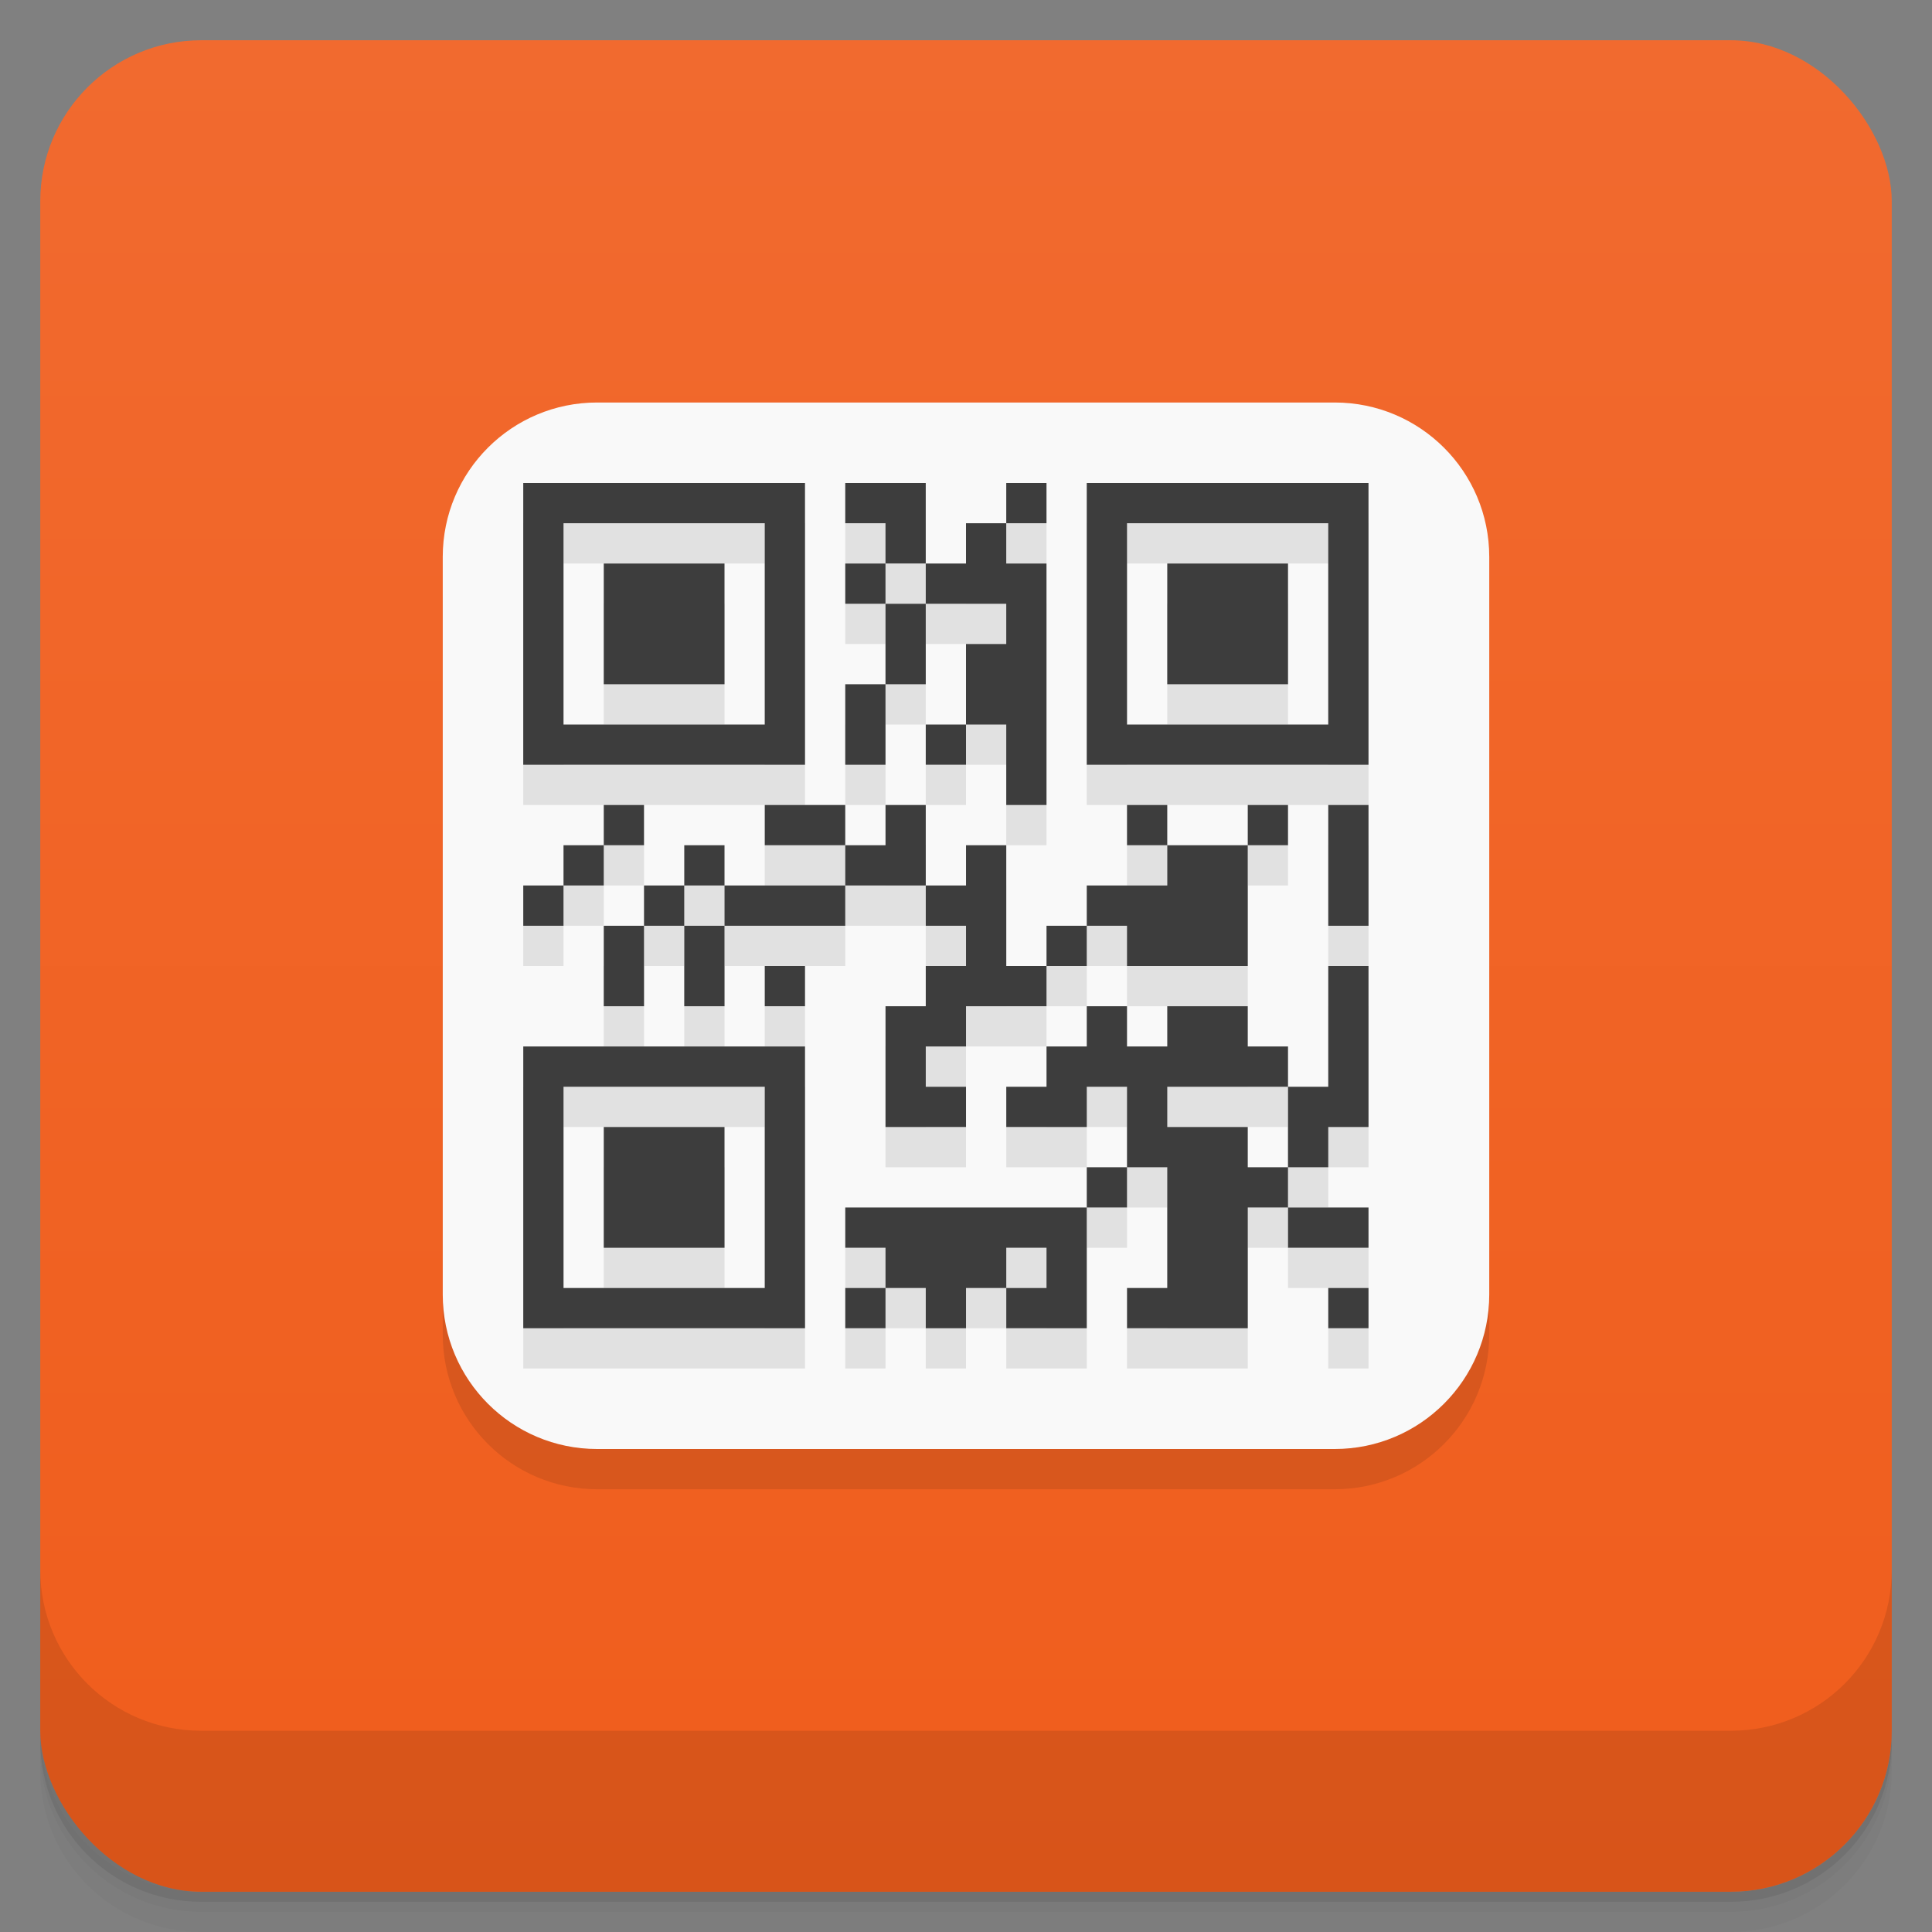 <svg version="1.1" viewBox="0 0 48 48" xmlns="http://www.w3.org/2000/svg">
 <rect x="0" y="0" width="48" height="48" fill="#808080" stroke="none"/>
 <defs>
  <linearGradient id="bg" x2="0" y1="1" y2="47" gradientUnits="userSpaceOnUse">
   <stop style="stop-color:#f16a2f" offset="0"/>
   <stop style="stop-color:#f05d1c" offset="1"/>
  </linearGradient>
 </defs>
 <path d="m1 43v0.25c0 2.216 1.784 4 4 4h38c2.216 0 4-1.784 4-4v-0.25c0 2.216-1.784 4-4 4h-38c-2.216 0-4-1.784-4-4zm0 0.5v0.5c0 2.216 1.784 4 4 4h38c2.216 0 4-1.784 4-4v-0.5c0 2.216-1.784 4-4 4h-38c-2.216 0-4-1.784-4-4z" style="opacity:.02"/>
 <path d="m1 43.25v0.25c0 2.216 1.784 4 4 4h38c2.216 0 4-1.784 4-4v-0.25c0 2.216-1.784 4-4 4h-38c-2.216 0-4-1.784-4-4z" style="opacity:.05"/>
 <path d="m1 43v0.25c0 2.216 1.784 4 4 4h38c2.216 0 4-1.784 4-4v-0.25c0 2.216-1.784 4-4 4h-38c-2.216 0-4-1.784-4-4z" style="opacity:.1"/>
 <rect x="1" y="1" width="46" height="46" rx="4" style="fill:url(#bg)"/>
 <path d="m1 39v4c0 2.216 1.784 4 4 4h38c2.216 0 4-1.784 4-4v-4c0 2.216-1.784 4-4 4h-38c-2.216 0-4-1.784-4-4z" style="opacity:.1"/>
 <g transform="translate(0,-1)">
  <path d="m14.836 12h18.324c2.121 0 3.84 1.715 3.84 3.836v18.324c0 2.121-1.719 3.84-3.84 3.84h-18.324c-2.121 0-3.836-1.719-3.836-3.84v-18.324c0-2.121 1.715-3.836 3.836-3.836" style="opacity:.1"/>
  <path d="m14.836 11h18.324c2.121 0 3.84 1.715 3.84 3.836v18.324c0 2.121-1.719 3.84-3.84 3.84h-18.324c-2.121 0-3.836-1.719-3.836-3.84v-18.324c0-2.121 1.715-3.836 3.836-3.836" style="fill:#f9f9f9"/>
 </g>
 <path d="m13 13v7h7v-7zm8 0v1h1v1h1v-2zm2 2v1h2v1h-1v2h1v2h1v-6h-1v-1h-1v1zm2-1h1v-1h-1zm-1 5h-1v1h1zm-1-3h-1v2h1zm-1 2h-1v2h1zm0-2v-1h-1v1zm5-3v7h7v-7zm-13 1h5v5h-5zm14 0h5v5h-5zm-13 1v3h3v-3zm14 0v3h3v-3zm-14 6v1h1v-1zm0 1h-1v1h1zm-1 1h-1v1h1zm5-2v1h2v-1zm2 1v1h2v-2h-1v1zm2 1v1h1v1h-1v1h-1v3h2v-1h-1v-1h1v-1h2v-1h-1v-3h-1v1zm3 2h1v-1h-1zm1-1h1v1h3v-3h-2v1h-2zm2-2v-1h-1v1zm2 0h1v-1h-1zm-10 1h-3v1h3zm-3 1h-1v2h1zm-1 0v-1h-1v1zm-1 0h-1v2h1zm1-1h1v-1h-1zm16-2v3h1v-3zm-14 4v1h1v-1zm14 0v3h-1v2h1v-1h1v-4zm-1 5h-1v-1h-2v-1h3v-1h-1v-1h-2v1h-1v-1h-1v1h-1v1h-1v1h2v-1h1v2h1v3h-1v1h3v-3h1zm0 1v1h2v-1zm-4-1h-1v1h1zm-1 1h-6v1h1v1h1v1h1v-1h1v-1h1v1h-1v1h2v-2zm-5 2h-1v1h1zm-9-6v7h7v-7zm1 1h5v5h-5zm1 1v3h3v-3zm18 4v1h1v-1z" style="fill-opacity:.098;fill-rule:evenodd"/>
 <path d="m13 12v7h7v-7zm8 0v1h1v1h1v-2zm2 2v1h2v1h-1v2h1v2h1v-6h-1v-1h-1v1zm2-1h1v-1h-1zm-1 5h-1v1h1zm-1-3h-1v2h1zm-1 2h-1v2h1zm0-2v-1h-1v1zm5-3v7h7v-7zm-13 1h5v5h-5zm14 0h5v5h-5zm-13 1v3h3v-3zm14 0v3h3v-3zm-14 6v1h1v-1zm0 1h-1v1h1zm-1 1h-1v1h1zm5-2v1h2v-1zm2 1v1h2v-2h-1v1zm2 1v1h1v1h-1v1h-1v3h2v-1h-1v-1h1v-1h2v-1h-1v-3h-1v1zm3 2h1v-1h-1zm1-1h1v1h3v-3h-2v1h-2zm2-2v-1h-1v1zm2 0h1v-1h-1zm-10 1h-3v1h3zm-3 1h-1v2h1zm-1 0v-1h-1v1zm-1 0h-1v2h1zm1-1h1v-1h-1zm16-2v3h1v-3zm-14 4v1h1v-1zm14 0v3h-1v2h1v-1h1v-4zm-1 5h-1v-1h-2v-1h3v-1h-1v-1h-2v1h-1v-1h-1v1h-1v1h-1v1h2v-1h1v2h1v3h-1v1h3v-3h1zm0 1v1h2v-1zm-4-1h-1v1h1zm-1 1h-6v1h1v1h1v1h1v-1h1v-1h1v1h-1v1h2v-2zm-5 2h-1v1h1zm-9-6v7h7v-7zm1 1h5v5h-5zm1 1v3h3v-3zm18 4v1h1v-1z" style="fill-rule:evenodd;fill:#3d3d3d"/>
</svg>
